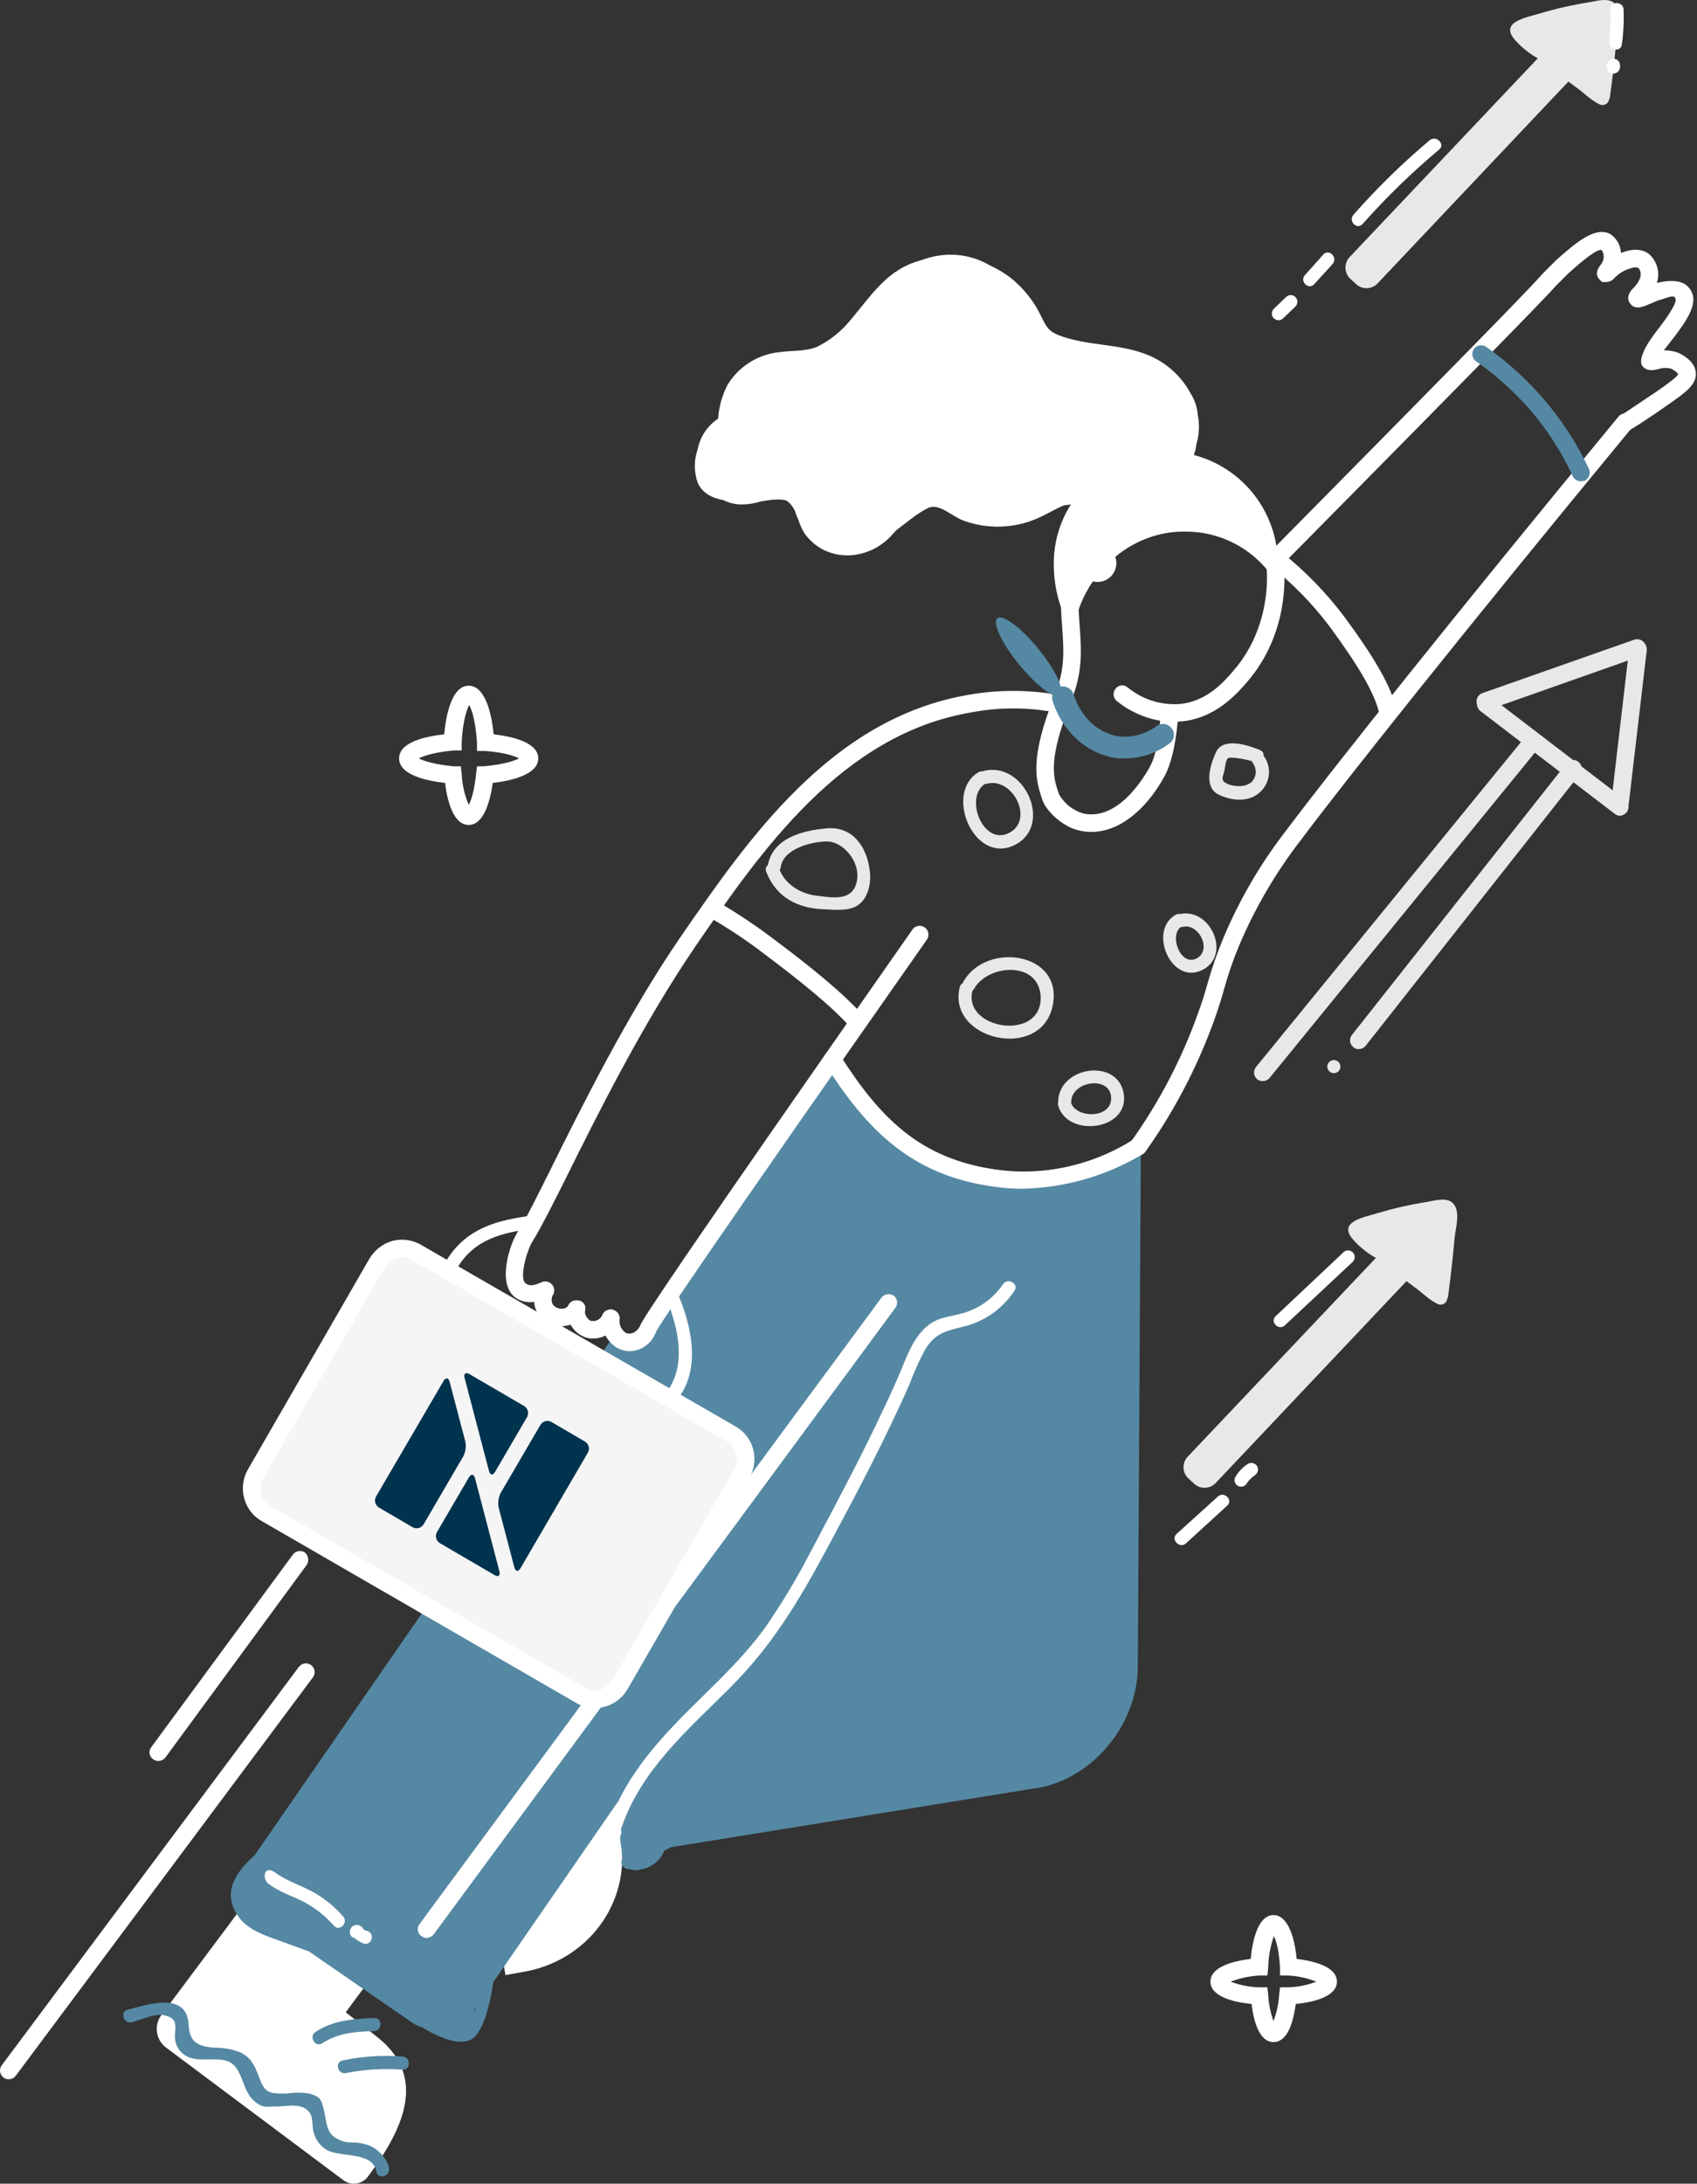 <svg width="283" height="364" viewBox="0 0 283 364" fill="none" xmlns="http://www.w3.org/2000/svg">
<rect x="0" y="0" width="283" height="364" fill="#333333" stroke="none"/>
<path d="M62.397 339.151L57.654 335.43L61.667 330.029L42.182 315.433L38.168 320.834L26.929 335.867C26.617 336.277 26.39 336.746 26.261 337.245C26.132 337.743 26.104 338.263 26.179 338.773C26.253 339.283 26.429 339.773 26.696 340.214C26.963 340.655 27.315 341.038 27.732 341.341L57.216 363.381C57.524 363.622 57.879 363.799 58.257 363.9C58.636 364.002 59.031 364.026 59.419 363.972C59.808 363.917 60.181 363.785 60.517 363.583C60.853 363.381 61.145 363.114 61.375 362.797C67.871 354.112 71.155 345.647 62.397 339.151Z" fill="white"/>
<path d="M103.485 306.456L110.126 305.362L106.112 281.279L99.471 282.373L81.007 285.438C79.979 285.618 79.061 286.19 78.448 287.035C77.835 287.88 77.575 288.93 77.723 289.963L84.291 329.226L87.137 328.715C97.938 326.964 105.309 317.184 103.485 306.456Z" fill="white"/>
<path d="M170.99 195.894C165.517 195.894 160.117 195.091 155.519 192.756C154.419 192.065 153.243 191.502 152.016 191.077C145.042 186.68 141.389 184.525 138.89 176.668L106.638 223.745L102.562 222.38L42.474 309.23C39.336 312.076 36.855 315.507 39.847 319.593C41.671 322.148 45.539 323.023 48.313 324.118L51.524 325.286L68.455 336.962C69.023 337.393 69.666 337.715 70.352 337.911L70.717 338.13C72.542 339.225 76.409 341.195 78.599 339.954C80.788 338.714 81.883 333.021 82.248 330.54C82.245 330.501 82.249 330.461 82.262 330.423C82.274 330.386 82.294 330.351 82.321 330.321L103.047 300.327L103.631 305.581C103.535 305.792 103.462 306.012 103.412 306.238C103.412 306.311 103.485 307.26 103.631 308.136C103.663 308.7 103.736 309.261 103.85 309.814C103.193 310.544 104.069 311.712 105.017 311.566C105.578 311.779 106.192 311.804 106.769 311.639C107.654 311.513 108.491 311.156 109.195 310.606C109.899 310.055 110.447 309.329 110.783 308.5L111.877 307.917L171.866 298.21C181.572 297.189 189.746 287.92 189.746 277.703L190.257 190.712C185.075 193.923 177.559 195.894 170.99 195.894ZM79.037 335.43V335.065L79.329 334.554C79.256 334.846 79.11 335.138 79.037 335.43Z" fill="#5588A3"/>
<path d="M71.155 323.023C70.838 323.029 70.529 322.926 70.279 322.731C70.117 322.623 69.98 322.482 69.876 322.317C69.772 322.152 69.704 321.968 69.677 321.775C69.649 321.582 69.663 321.386 69.716 321.198C69.77 321.011 69.862 320.837 69.987 320.688L146.98 216.328C147.213 216.022 147.552 215.814 147.93 215.747C148.309 215.679 148.699 215.756 149.023 215.963C149.333 216.195 149.538 216.541 149.593 216.924C149.647 217.307 149.548 217.697 149.315 218.006L72.322 322.439C72.183 322.617 72.006 322.761 71.804 322.862C71.602 322.963 71.38 323.018 71.155 323.023Z" fill="white"/>
<path d="M121.901 239.088L69.443 208.801C67.139 207.471 64.194 208.261 62.864 210.564L42.539 245.768C41.209 248.072 41.998 251.017 44.302 252.347L96.759 282.634C99.063 283.964 102.009 283.175 103.339 280.871L123.664 245.667C124.994 243.364 124.204 240.418 121.901 239.088Z" fill="#F5F5F5"/>
<path d="M99.178 284.709C98.072 284.713 96.985 284.41 96.04 283.833L43.641 253.547C42.925 253.142 42.297 252.598 41.796 251.946C41.294 251.294 40.929 250.548 40.722 249.752C40.283 248.155 40.493 246.45 41.306 245.008L61.594 209.832C62.45 208.374 63.836 207.302 65.462 206.84C67.068 206.431 68.771 206.667 70.206 207.497L122.678 237.783C123.394 238.188 124.022 238.732 124.523 239.384C125.025 240.036 125.39 240.782 125.597 241.578C125.817 242.384 125.873 243.226 125.76 244.053C125.647 244.881 125.368 245.677 124.94 246.395L104.652 281.571C104.098 282.53 103.299 283.326 102.338 283.878C101.377 284.429 100.287 284.716 99.178 284.709ZM67.068 209.54L66.192 209.686C65.758 209.797 65.352 209.997 65.001 210.273C64.649 210.55 64.358 210.897 64.148 211.292L43.86 246.468C43.628 246.848 43.476 247.272 43.413 247.713C43.35 248.154 43.377 248.603 43.494 249.033C43.61 249.463 43.812 249.865 44.088 250.214C44.365 250.564 44.709 250.853 45.101 251.065L97.5 281.279C97.875 281.517 98.297 281.673 98.738 281.736C99.178 281.799 99.627 281.767 100.054 281.644C100.911 281.422 101.645 280.871 102.098 280.111L122.459 244.935C122.891 244.146 123.004 243.221 122.773 242.352C122.542 241.482 121.985 240.735 121.218 240.264L68.746 210.051C68.239 209.741 67.661 209.565 67.068 209.54Z" fill="white"/>
<path d="M181.937 138.678C181.322 138.677 180.71 138.604 180.112 138.459C177.339 137.948 174.493 135.248 173.836 133.351C172.741 130.066 171.574 126.636 175.952 115.69C177.631 111.457 177.412 108.465 177.12 104.378C176.974 102.699 176.901 100.729 176.901 98.54C176.901 92.044 177.631 91.023 179.674 89.636C180.334 89.278 180.926 88.809 181.426 88.249C183.542 85.936 186.319 84.33 189.38 83.652C195.511 82.046 204.341 83.433 209.45 89.271C209.603 89.41 209.726 89.579 209.809 89.769C209.892 89.958 209.934 90.163 209.932 90.369C209.93 90.576 209.884 90.78 209.797 90.968C209.71 91.156 209.584 91.323 209.428 91.458C209.272 91.593 209.089 91.694 208.89 91.753C208.692 91.813 208.484 91.829 208.279 91.802C208.074 91.774 207.877 91.704 207.702 91.595C207.526 91.486 207.376 91.34 207.26 91.169C202.955 86.279 195.219 85.111 190.11 86.425C187.614 87.023 185.338 88.313 183.542 90.147C182.895 90.917 182.132 91.582 181.28 92.117C180.258 92.774 179.82 93.066 179.82 98.54C179.82 100.656 179.893 102.407 180.039 104.159C180.331 108.319 180.623 111.895 178.653 116.784C174.712 126.709 175.587 129.483 176.609 132.402C177.498 133.967 178.965 135.12 180.696 135.613C186.315 136.781 190.475 130.067 191.643 128.023C192.81 125.98 193.248 123.061 193.54 119.266C193.549 119.077 193.597 118.892 193.68 118.722C193.763 118.552 193.879 118.401 194.023 118.278C194.167 118.155 194.334 118.063 194.514 118.006C194.695 117.95 194.885 117.932 195.073 117.952C195.265 117.961 195.453 118.008 195.626 118.09C195.8 118.173 195.955 118.288 196.084 118.431C196.213 118.573 196.312 118.739 196.377 118.92C196.441 119.101 196.469 119.293 196.459 119.484C196.241 122.477 195.657 126.709 194.197 129.41C190.913 135.321 186.461 138.678 181.937 138.678Z" fill="white"/>
<path d="M213.099 94.015C213.104 89.862 211.732 85.825 209.196 82.536C206.66 79.247 203.104 76.893 199.087 75.843C199.309 75.256 199.456 74.643 199.525 74.018C199.996 72.431 200.071 70.752 199.744 69.129C199.646 67.883 199.245 66.681 198.576 65.626C197.226 63.095 195.139 61.033 192.592 59.714C187.483 57.087 181.718 57.89 176.463 55.847C174.858 55.19 174.493 54.46 173.69 52.855C172.497 50.292 170.723 48.043 168.508 46.286C167.446 45.478 166.295 44.793 165.078 44.243C162.81 42.907 160.187 42.295 157.562 42.491C156.367 42.579 155.189 42.824 154.059 43.221L153.402 43.44C147.855 44.973 145.374 49.206 141.871 53.292C140.35 55.192 138.432 56.736 136.252 57.817C134.208 58.62 132.092 58.401 130.048 58.693C128.282 58.859 126.577 59.433 125.07 60.37C123.563 61.307 122.294 62.582 121.364 64.093C120.434 65.856 119.887 67.796 119.758 69.786C118.868 70.375 118.106 71.137 117.516 72.028C116.927 72.918 116.523 73.918 116.328 74.967C115.694 76.791 115.72 78.78 116.401 80.587C117.204 82.265 118.883 83.068 120.634 83.36C121.604 83.857 122.682 84.108 123.772 84.09C124.837 84.068 125.894 83.896 126.91 83.579C128.224 83.36 129.902 83.068 131.143 83.433C131.663 83.787 132.089 84.263 132.384 84.819C132.511 85.024 132.609 85.245 132.676 85.476C132.749 85.622 132.749 85.768 132.822 85.914L133.114 86.571C133.373 87.418 133.741 88.227 134.208 88.979C137.857 93.942 144.79 93.504 148.658 89.271L149.461 88.395C151.212 87.082 152.964 85.549 154.788 84.673C156.613 83.798 158.802 86.133 160.7 86.79C164.683 88.241 169.071 88.111 172.96 86.425C174.493 85.768 175.879 84.892 177.412 84.236L178.58 84.09C176.703 87.058 175.715 90.502 175.733 94.015C175.733 98.028 176.828 102.261 179.017 105.326C180.185 96.131 188.286 88.395 197.773 88.614C200.894 88.616 203.959 89.448 206.652 91.026C209.345 92.603 211.57 94.869 213.099 97.591C213.172 96.4 213.172 95.206 213.099 94.015Z" fill="white"/>
<path d="M195.73 120.36C192.268 120.266 188.934 119.035 186.242 116.857C185.944 116.614 185.753 116.263 185.712 115.88C185.671 115.498 185.783 115.114 186.024 114.814C186.138 114.657 186.283 114.526 186.451 114.429C186.618 114.332 186.804 114.272 186.997 114.251C187.189 114.231 187.384 114.25 187.568 114.31C187.753 114.369 187.922 114.466 188.067 114.595C190.422 116.53 193.415 117.519 196.46 117.368C201.203 117.076 204.195 113.573 205.801 111.676C212.004 104.451 211.347 95.547 211.201 94.525C211.179 94.142 211.302 93.764 211.545 93.467C211.788 93.169 212.135 92.974 212.515 92.92C212.707 92.9 212.901 92.918 213.086 92.973C213.27 93.028 213.442 93.12 213.592 93.242C213.741 93.364 213.865 93.514 213.955 93.685C214.046 93.855 214.102 94.041 214.121 94.234C214.266 96.058 214.923 105.545 208.063 113.573C206.312 115.616 202.59 119.922 196.606 120.287L195.73 120.36Z" fill="white"/>
<path d="M88.524 217.057C87.582 217.095 86.656 216.812 85.896 216.255C83.123 214.065 84.802 208.811 85.385 207.278C85.71 206.469 86.1 205.688 86.553 204.943C87.648 203.337 89.472 199.615 91.808 194.945C96.916 184.655 104.652 169.037 113.628 155.974C124.794 139.846 138.587 119.776 161.43 115.835C166.401 114.945 171.492 114.945 176.463 115.835C176.656 115.862 176.841 115.927 177.009 116.026C177.176 116.126 177.321 116.257 177.437 116.414C177.553 116.57 177.636 116.748 177.682 116.937C177.727 117.126 177.735 117.322 177.704 117.514C177.633 117.895 177.42 118.234 177.109 118.464C176.797 118.694 176.41 118.798 176.026 118.755C171.373 117.865 166.594 117.865 161.941 118.755C140.339 122.403 126.838 141.962 116.037 157.652C107.206 170.57 99.543 185.968 94.435 196.258C91.954 201.221 90.129 204.797 89.034 206.548C88.677 207.097 88.383 207.685 88.159 208.3C87.283 210.562 86.845 213.335 87.648 213.919C88.451 214.503 89.18 214.211 90.421 213.7C90.79 213.579 91.19 213.602 91.542 213.765C91.894 213.927 92.172 214.217 92.319 214.576C92.388 214.758 92.421 214.952 92.414 215.147C92.408 215.341 92.362 215.533 92.281 215.709C92.199 215.886 92.083 216.045 91.939 216.176C91.795 216.307 91.626 216.409 91.443 216.474C90.513 216.844 89.524 217.042 88.524 217.057Z" fill="white"/>
<path d="M93.559 221.071C92.786 221.085 92.023 220.896 91.345 220.525C90.666 220.154 90.097 219.613 89.691 218.955C88.377 216.838 89.545 214.649 89.618 214.43C89.792 214.082 90.098 213.817 90.467 213.693C90.837 213.57 91.24 213.599 91.588 213.773C91.937 213.947 92.202 214.253 92.325 214.622C92.448 214.992 92.42 215.395 92.245 215.744C92.094 215.995 92.007 216.28 91.994 216.574C91.982 216.867 92.043 217.159 92.172 217.422C92.418 217.752 92.768 217.989 93.165 218.095C93.563 218.201 93.984 218.17 94.362 218.006C94.567 217.875 94.741 217.7 94.873 217.495C94.963 217.327 95.087 217.179 95.238 217.061C95.388 216.943 95.561 216.857 95.746 216.809C95.931 216.761 96.124 216.752 96.313 216.782C96.502 216.812 96.682 216.881 96.843 216.984C97.18 217.169 97.431 217.48 97.54 217.849C97.65 218.218 97.609 218.616 97.427 218.955C97.027 219.61 96.477 220.161 95.821 220.56C95.11 220.884 94.34 221.058 93.559 221.071Z" fill="white"/>
<path d="M94.727 218.517V218.371C94.707 218.179 94.725 217.985 94.78 217.801C94.835 217.616 94.927 217.444 95.049 217.294C95.171 217.145 95.321 217.022 95.492 216.931C95.662 216.84 95.848 216.784 96.04 216.766C96.228 216.735 96.42 216.743 96.605 216.79C96.789 216.836 96.962 216.92 97.113 217.037C97.264 217.153 97.389 217.299 97.48 217.466C97.572 217.633 97.628 217.817 97.646 218.006L96.186 218.225L97.646 218.079L96.186 218.298L94.727 218.517Z" fill="white"/>
<path d="M98.886 223.114C98.306 223.128 97.73 223.003 97.208 222.749C96.343 222.341 95.63 221.669 95.171 220.83C94.712 219.99 94.531 219.027 94.653 218.079C94.662 217.89 94.71 217.705 94.793 217.535C94.876 217.365 94.993 217.214 95.136 217.091C95.28 216.968 95.447 216.876 95.627 216.82C95.808 216.764 95.998 216.745 96.186 216.765C96.375 216.774 96.56 216.821 96.73 216.904C96.9 216.987 97.051 217.104 97.174 217.248C97.297 217.391 97.389 217.559 97.445 217.739C97.501 217.92 97.52 218.11 97.5 218.298C97.482 218.651 97.552 219.003 97.705 219.321C97.858 219.64 98.089 219.915 98.375 220.122C98.792 220.263 99.247 220.235 99.642 220.044C100.038 219.853 100.343 219.514 100.492 219.1C100.652 218.765 100.935 218.504 101.281 218.37C101.628 218.235 102.012 218.238 102.357 218.378C102.701 218.518 102.979 218.783 103.135 219.121C103.29 219.459 103.31 219.843 103.192 220.195C102.985 220.742 102.672 221.242 102.271 221.668C101.87 222.094 101.39 222.436 100.857 222.676C100.244 222.977 99.569 223.127 98.886 223.114Z" fill="white"/>
<path d="M104.944 225.231C104.311 225.216 103.689 225.067 103.119 224.793C102.213 224.306 101.472 223.56 100.991 222.65C100.51 221.74 100.311 220.708 100.419 219.685C100.455 219.304 100.633 218.951 100.916 218.694C101.2 218.438 101.569 218.296 101.952 218.298C102.143 218.307 102.331 218.354 102.505 218.437C102.678 218.519 102.834 218.634 102.963 218.777C103.092 218.919 103.191 219.085 103.256 219.266C103.32 219.447 103.348 219.639 103.338 219.831C103.264 220.277 103.321 220.735 103.502 221.15C103.684 221.565 103.982 221.918 104.36 222.166C104.58 222.264 104.821 222.308 105.062 222.296C105.303 222.283 105.537 222.213 105.747 222.093C106.21 221.832 106.571 221.42 106.768 220.925C107.352 219.612 112.68 211.365 152.161 154.952C152.384 154.633 152.724 154.415 153.107 154.347C153.491 154.278 153.885 154.365 154.205 154.587C154.524 154.81 154.742 155.15 154.81 155.533C154.879 155.917 154.792 156.311 154.57 156.631C118.299 208.373 109.979 220.779 109.396 222.02C108.985 223.182 108.151 224.147 107.06 224.72C106.403 225.05 105.679 225.225 104.944 225.231Z" fill="white"/>
<path d="M189.746 192.609C189.599 192.617 189.452 192.595 189.315 192.545C189.177 192.494 189.05 192.417 188.943 192.317C188.786 192.214 188.652 192.081 188.548 191.925C188.445 191.769 188.374 191.594 188.339 191.41C188.305 191.226 188.309 191.037 188.35 190.854C188.391 190.671 188.468 190.498 188.578 190.347C193.313 183.732 197.096 176.485 199.817 168.818C200.547 166.847 200.984 165.315 201.422 163.782C202.151 161.228 203.028 158.718 204.05 156.265C206.772 149.819 210.33 143.759 214.631 138.24C221.856 128.606 242.218 102.991 269.804 69.566C269.916 69.397 270.062 69.253 270.233 69.143C270.404 69.034 270.597 68.961 270.797 68.93C270.998 68.899 271.203 68.91 271.399 68.963C271.596 69.015 271.779 69.108 271.937 69.236C272.095 69.364 272.225 69.523 272.318 69.703C272.411 69.884 272.465 70.082 272.478 70.285C272.49 70.488 272.459 70.691 272.389 70.881C272.318 71.072 272.208 71.245 272.066 71.391C244.48 104.815 224.119 130.431 216.967 139.991C212.834 145.321 209.4 151.158 206.75 157.36C205.742 159.735 204.888 162.173 204.195 164.658C203.758 166.191 203.32 167.723 202.59 169.767C199.764 177.684 195.859 185.174 190.986 192.025C190.839 192.212 190.65 192.362 190.435 192.464C190.22 192.565 189.984 192.615 189.746 192.609Z" fill="white"/>
<path d="M212.734 94.599C212.349 94.593 211.982 94.436 211.712 94.161C211.571 94.031 211.458 93.873 211.38 93.697C211.303 93.521 211.263 93.331 211.263 93.139C211.263 92.947 211.303 92.757 211.38 92.581C211.458 92.405 211.571 92.247 211.712 92.118C241.999 61.466 254.989 48.257 257.324 45.557L259.514 43.367C263.017 40.229 266.082 37.748 268.49 38.989C269.023 39.327 269.468 39.789 269.785 40.335C270.103 40.881 270.284 41.496 270.314 42.127H270.46C271.19 41.835 273.234 41.105 274.912 42.273C275.606 42.855 276.11 43.633 276.357 44.505C276.604 45.376 276.584 46.302 276.299 47.162C278.415 46.651 280.021 46.724 281.115 47.454C281.761 47.933 282.204 48.636 282.356 49.425C282.721 51.614 280.532 54.46 278.488 57.087L277.466 58.401C278.259 58.395 279.048 58.518 279.802 58.766C280.24 58.985 282.575 60.007 282.794 62.05C283.013 64.094 281.115 65.407 277.977 67.597C274.839 69.786 273.818 70.443 271.701 71.756C271.388 71.873 271.044 71.878 270.728 71.772C270.411 71.665 270.14 71.454 269.961 71.172C269.782 70.89 269.704 70.555 269.742 70.223C269.78 69.891 269.93 69.582 270.168 69.348L276.372 65.188C277.612 64.312 279.729 62.853 279.875 62.342C279.55 61.973 279.152 61.675 278.707 61.466C277.987 61.27 277.224 61.296 276.518 61.539C275.861 61.685 274.766 61.977 273.963 61.101C273.161 60.226 274.109 57.963 276.153 55.336C277.248 53.949 279.656 50.738 279.437 49.862C279.218 48.987 278.342 49.571 276.518 50.081L274.766 50.811C273.89 51.176 272.65 51.687 271.847 50.592C271.044 49.498 271.92 48.476 272.431 47.965C272.942 47.454 273.672 46.506 273.599 45.63C273.604 45.455 273.574 45.282 273.512 45.119C273.449 44.956 273.354 44.807 273.234 44.681C272.796 44.389 271.774 44.754 271.409 44.9C270.58 45.218 269.832 45.717 269.22 46.36C269.042 46.573 268.819 46.743 268.566 46.857C268.313 46.97 268.037 47.025 267.76 47.016H267.176L266.738 46.578C266.301 46.141 266.009 45.411 266.811 44.316C267.091 44.003 267.291 43.628 267.395 43.221C267.454 42.96 267.458 42.689 267.408 42.425C267.357 42.161 267.254 41.911 267.103 41.689C266.447 41.47 264.549 42.857 261.484 45.63L259.514 47.6C257.178 50.227 245.502 62.123 213.756 94.234C213.475 94.482 213.109 94.613 212.734 94.599Z" fill="white"/>
<path d="M231.417 119.776C231.085 119.787 230.76 119.684 230.495 119.485C230.229 119.286 230.04 119.003 229.957 118.682C229.154 115.471 226.673 111.165 221.856 104.597C218.976 100.755 215.616 97.297 211.858 94.307C211.705 94.192 211.576 94.048 211.478 93.883C211.38 93.718 211.316 93.535 211.289 93.346C211.262 93.156 211.273 92.963 211.32 92.777C211.368 92.591 211.451 92.417 211.566 92.263C211.681 92.11 211.825 91.981 211.99 91.883C212.155 91.785 212.338 91.721 212.528 91.694C212.717 91.667 212.911 91.678 213.096 91.725C213.282 91.773 213.456 91.856 213.61 91.971C217.622 95.142 221.204 98.822 224.265 102.918C229.373 109.851 231.928 114.376 232.803 117.952C232.893 118.339 232.828 118.745 232.624 119.085C232.42 119.425 232.092 119.673 231.709 119.776H231.417Z" fill="white"/>
<path d="M170.26 198.156C168.721 198.14 167.185 198.019 165.663 197.791C151.87 195.894 144.499 188.231 137.566 177.357C137.371 177.035 137.308 176.651 137.389 176.284C137.471 175.917 137.691 175.595 138.004 175.387C138.336 175.187 138.732 175.122 139.112 175.203C139.491 175.284 139.825 175.507 140.047 175.825C146.688 186.261 153.329 193.121 166.028 194.945C178.726 196.769 187.921 190.639 189.016 189.909C189.338 189.715 189.722 189.651 190.089 189.733C190.456 189.814 190.778 190.035 190.987 190.347C191.186 190.68 191.251 191.076 191.17 191.455C191.089 191.834 190.867 192.169 190.549 192.391C184.408 196.058 177.412 198.046 170.26 198.156Z" fill="white"/>
<path d="M142.966 171.81C142.756 171.819 142.547 171.777 142.357 171.688C142.166 171.599 142 171.466 141.872 171.299C138.442 167.432 132.895 163.126 127.495 159.039C124.568 156.796 121.496 154.748 118.299 152.909C118.129 152.811 117.979 152.68 117.861 152.523C117.742 152.366 117.656 152.187 117.608 151.996C117.561 151.805 117.552 151.607 117.583 151.412C117.614 151.218 117.684 151.032 117.789 150.865C117.998 150.554 118.314 150.33 118.677 150.235C119.04 150.141 119.425 150.184 119.759 150.355C123.048 152.276 126.216 154.396 129.246 156.704C134.793 160.863 140.412 165.315 144.061 169.402C144.31 169.694 144.434 170.071 144.407 170.454C144.379 170.836 144.203 171.192 143.915 171.445C143.65 171.672 143.315 171.8 142.966 171.81Z" fill="white"/>
<path d="M183.032 97.007C184.765 97.007 186.17 95.602 186.17 93.869C186.17 92.136 184.765 90.731 183.032 90.731C181.298 90.731 179.893 92.136 179.893 93.869C179.893 95.602 181.298 97.007 183.032 97.007Z" fill="white"/>
<path d="M210.545 180.203C210.228 180.208 209.919 180.105 209.669 179.911C209.371 179.668 209.18 179.317 209.139 178.934C209.098 178.551 209.21 178.168 209.45 177.867L254.405 122.768C254.661 122.465 255.025 122.272 255.419 122.232C255.814 122.191 256.209 122.305 256.522 122.549C256.809 122.802 256.986 123.159 257.013 123.541C257.041 123.923 256.916 124.301 256.668 124.593L211.713 179.692C211.569 179.86 211.39 179.993 211.187 180.082C210.985 180.17 210.765 180.211 210.545 180.203Z" fill="#E8E8E8"/>
<path d="M226.6 174.876C226.282 174.895 225.968 174.79 225.724 174.584C225.571 174.469 225.442 174.325 225.344 174.16C225.247 173.995 225.182 173.812 225.155 173.622C225.128 173.433 225.139 173.239 225.186 173.054C225.234 172.868 225.317 172.694 225.432 172.54L261.192 127.293C261.3 127.131 261.442 126.994 261.606 126.89C261.771 126.787 261.956 126.719 262.149 126.691C262.342 126.664 262.538 126.677 262.725 126.731C262.912 126.784 263.086 126.876 263.236 127.001C263.534 127.244 263.725 127.595 263.766 127.978C263.807 128.361 263.695 128.744 263.455 129.045L227.768 174.292C227.628 174.469 227.451 174.613 227.249 174.714C227.047 174.815 226.826 174.87 226.6 174.876Z" fill="#E8E8E8"/>
<path d="M270.096 135.977C269.773 135.952 269.466 135.824 269.221 135.613L246.889 118.536C246.574 118.29 246.368 117.932 246.313 117.536C246.259 117.141 246.361 116.74 246.597 116.419C246.84 116.121 247.191 115.93 247.574 115.889C247.956 115.848 248.34 115.96 248.64 116.2L271.045 133.35C271.344 133.593 271.534 133.944 271.575 134.327C271.616 134.71 271.504 135.093 271.264 135.394C271.124 135.571 270.947 135.715 270.745 135.816C270.544 135.917 270.322 135.972 270.096 135.977Z" fill="#E8E8E8"/>
<path d="M247.691 118.39C247.382 118.389 247.08 118.289 246.831 118.105C246.582 117.922 246.397 117.664 246.305 117.368C246.186 117.01 246.212 116.62 246.375 116.28C246.538 115.939 246.827 115.676 247.18 115.544L272.504 106.64C272.686 106.571 272.88 106.538 273.075 106.545C273.269 106.551 273.46 106.597 273.637 106.678C273.814 106.76 273.973 106.876 274.104 107.02C274.235 107.164 274.336 107.332 274.401 107.516C274.519 107.894 274.485 108.302 274.308 108.655C274.132 109.009 273.825 109.281 273.453 109.414L248.202 118.317L247.691 118.39Z" fill="#E8E8E8"/>
<path d="M270.169 135.248H270.023C269.831 135.229 269.645 135.173 269.474 135.083C269.304 134.992 269.154 134.868 269.031 134.719C268.909 134.57 268.818 134.398 268.763 134.213C268.707 134.028 268.689 133.834 268.709 133.642L271.702 108.027C271.756 107.652 271.954 107.313 272.254 107.082C272.553 106.85 272.931 106.744 273.307 106.786C273.499 106.804 273.686 106.86 273.856 106.951C274.026 107.042 274.177 107.165 274.299 107.315C274.421 107.464 274.512 107.636 274.568 107.821C274.623 108.006 274.641 108.2 274.621 108.391L271.629 133.934C271.592 134.295 271.423 134.63 271.153 134.873C270.883 135.116 270.532 135.25 270.169 135.248Z" fill="#E8E8E8"/>
<path d="M212.369 340.392C210.107 340.392 209.085 337.181 208.72 334.043C205.728 333.751 201.86 332.802 201.86 330.321C201.86 327.839 205.655 326.891 208.574 326.526C208.866 323.388 209.815 319.228 212.369 319.228C214.923 319.228 215.945 323.388 216.237 326.526C219.156 326.891 222.951 327.839 222.951 330.321C222.951 332.802 219.083 333.751 216.091 334.043C215.653 337.181 214.704 340.392 212.369 340.392ZM205.217 330.321C206.781 330.913 208.435 331.234 210.107 331.269H211.347L211.493 332.51C211.57 334.004 211.865 335.48 212.369 336.889C212.908 335.486 213.228 334.01 213.318 332.51L213.464 331.269H214.704C216.353 331.238 217.983 330.916 219.521 330.321C218.006 329.724 216.404 329.379 214.777 329.299H213.464V328.058C213.318 325.285 212.88 323.607 212.442 322.731C211.84 324.444 211.519 326.243 211.493 328.058L211.347 329.299H210.107C208.434 329.383 206.784 329.728 205.217 330.321Z" fill="white"/>
<path d="M78.161 137.51C75.606 137.51 74.585 133.496 74.22 130.504C70.936 130.139 66.557 129.118 66.557 126.418C66.557 123.717 70.863 122.769 74.074 122.404C74.366 119.266 75.315 114.303 78.161 114.303C81.007 114.303 82.029 119.266 82.321 122.404C85.532 122.769 89.764 123.79 89.764 126.418C89.764 129.045 85.459 130.139 82.175 130.504C81.737 133.496 80.715 137.51 78.161 137.51ZM69.841 126.418C70.644 126.855 72.541 127.439 75.606 127.731H76.847L76.993 128.972C77.067 130.755 77.463 132.511 78.161 134.153C78.599 133.424 79.109 131.745 79.401 128.972L79.547 127.731H80.715C83.853 127.439 85.751 126.855 86.553 126.418C85.751 125.98 83.926 125.396 80.861 125.177H79.547V123.79C79.329 120.433 78.745 118.39 78.234 117.514C77.796 118.39 77.139 120.433 76.993 123.79V125.104H75.534C72.468 125.396 70.644 125.98 69.841 126.418Z" fill="white"/>
<path d="M195.438 121.455C195.3 121.258 195.124 121.09 194.921 120.961C194.717 120.832 194.49 120.744 194.252 120.704C194.015 120.663 193.772 120.67 193.537 120.724C193.302 120.777 193.08 120.877 192.884 121.017C191.149 122.326 188.993 122.95 186.827 122.769C183.324 122.404 180.259 119.631 179.018 115.69C178.869 115.266 178.575 114.908 178.187 114.681C177.8 114.454 177.344 114.372 176.902 114.449C176.537 112.989 175.15 110.581 173.18 108.173C170.261 104.597 167.195 102.334 166.32 103.064C165.444 103.794 167.05 107.224 169.969 110.8C172.012 113.281 174.128 115.179 175.515 115.836C175.443 116.148 175.443 116.472 175.515 116.784C177.194 122.112 181.499 125.834 186.462 126.418H187.63C190.291 126.412 192.878 125.541 195.001 123.936C195.195 123.805 195.362 123.635 195.49 123.438C195.618 123.241 195.705 123.02 195.746 122.789C195.787 122.557 195.781 122.32 195.728 122.09C195.675 121.861 195.577 121.645 195.438 121.455Z" fill="#5588A3"/>
<path d="M1.46 346.595C1.143 346.601 0.834 346.498 0.584 346.303C0.43 346.188 0.301 346.044 0.204 345.879C0.106 345.714 0.042 345.532 0.015 345.342C-0.012 345.152 -0.002 344.959 0.046 344.773C0.093 344.588 0.177 344.413 0.292 344.26L49.845 277.849C50.077 277.539 50.423 277.335 50.806 277.28C51.189 277.225 51.578 277.325 51.888 277.557C52.198 277.789 52.403 278.135 52.457 278.518C52.512 278.902 52.412 279.291 52.18 279.601L2.627 346.012C2.488 346.189 2.311 346.333 2.109 346.434C1.907 346.535 1.685 346.59 1.46 346.595Z" fill="white"/>
<path d="M26.419 293.539C26.102 293.545 25.793 293.442 25.543 293.248C25.381 293.139 25.244 292.998 25.14 292.833C25.036 292.669 24.968 292.484 24.941 292.291C24.913 292.098 24.927 291.902 24.98 291.715C25.034 291.527 25.126 291.353 25.251 291.204L48.823 259.166C48.933 259.007 49.073 258.872 49.235 258.767C49.397 258.662 49.579 258.591 49.769 258.557C49.959 258.523 50.154 258.527 50.342 258.569C50.531 258.611 50.709 258.69 50.867 258.801C51.148 259.053 51.331 259.396 51.385 259.77C51.438 260.144 51.358 260.524 51.158 260.845L27.586 292.956C27.447 293.133 27.27 293.277 27.068 293.378C26.866 293.479 26.644 293.534 26.419 293.539Z" fill="white"/>
<path d="M263.673 80.222C263.391 80.229 263.111 80.158 262.867 80.016C262.622 79.874 262.421 79.668 262.287 79.419C260.26 74.986 257.552 70.898 254.259 67.304C251.822 64.659 249.106 62.286 246.158 60.225C246 60.115 245.865 59.975 245.761 59.813C245.657 59.65 245.587 59.469 245.553 59.279C245.484 58.896 245.571 58.501 245.793 58.182C246.016 57.863 246.356 57.645 246.74 57.576C247.123 57.508 247.517 57.594 247.837 57.817C250.947 60.006 253.81 62.526 256.375 65.334C259.877 69.157 262.78 73.487 264.987 78.178C265.139 78.538 265.149 78.942 265.013 79.308C264.877 79.674 264.607 79.975 264.257 80.149L263.673 80.222Z" fill="#5588A3"/>
<path d="M44.809 314.047C46.487 315.287 48.385 315.944 50.282 316.82C52.325 317.859 54.156 319.27 55.683 320.98C56.558 322.074 58.164 320.542 57.215 319.447C55.748 317.764 53.994 316.356 52.034 315.287C49.99 314.193 47.801 313.536 45.904 312.149C44.006 310.763 43.641 313.171 44.809 314.047Z" fill="white"/>
<path d="M58.894 322.877C59.403 323.349 59.998 323.721 60.646 323.971C60.78 324.016 60.922 324.032 61.062 324.018C61.203 324.005 61.339 323.963 61.463 323.894C61.586 323.826 61.694 323.732 61.779 323.62C61.865 323.508 61.926 323.379 61.959 323.242C62.004 323.103 62.021 322.956 62.009 322.811C61.996 322.665 61.955 322.524 61.887 322.394C61.819 322.265 61.725 322.151 61.613 322.058C61.5 321.966 61.37 321.897 61.23 321.855H61.084L60.792 321.709H60.719L60.5 321.417C60.408 321.266 60.282 321.139 60.134 321.044C59.985 320.948 59.817 320.888 59.642 320.867C59.466 320.846 59.288 320.866 59.121 320.923C58.955 320.981 58.803 321.076 58.678 321.201C58.553 321.326 58.459 321.477 58.401 321.644C58.343 321.811 58.324 321.989 58.344 322.164C58.365 322.34 58.425 322.508 58.521 322.657C58.616 322.805 58.744 322.93 58.894 323.023V322.877Z" fill="white"/>
<path d="M21.894 337.108C23.353 336.743 25.543 335.721 27.002 335.867C30.213 336.305 28.973 338.276 29.192 339.881C29.247 340.504 29.465 341.101 29.824 341.614C30.182 342.126 30.669 342.535 31.235 342.8C33.424 343.895 36.49 342.654 38.46 343.822C40.431 344.99 40.43 348.347 42.182 350.025C43.933 351.704 44.809 351.047 46.269 351.12C47.728 351.193 50.939 350.171 51.961 352.799C52.07 353.451 52.143 354.109 52.18 354.769C52.259 355.526 52.52 356.252 52.939 356.887C53.358 357.523 53.924 358.048 54.588 358.418C56.778 359.659 62.178 358.564 62.762 361.994C62.981 363.381 65.097 362.797 64.879 361.41C64.659 360.023 63.127 358.053 61.084 357.469C59.04 356.885 58.529 357.323 57.289 356.958C54.442 356.083 54.588 354.404 54.078 351.996C53.567 349.587 53.202 349.515 51.669 349.004C50.513 348.796 49.331 348.772 48.166 348.931C47.242 349.017 46.311 348.992 45.393 348.858C43.933 348.493 43.642 347.325 43.058 345.866C42.474 344.406 41.89 342.946 39.993 342.071C38.664 341.57 37.253 341.323 35.833 341.341C32.914 341.122 31.6 340.392 31.454 337.473C31.162 331.927 24.667 334.116 21.31 334.992C19.996 335.284 20.58 337.4 21.894 337.108Z" fill="#5588A3"/>
<path d="M127.769 145.299C129.448 149.605 133.024 151.429 137.476 151.575C139.3 151.648 141.709 151.94 143.241 150.773C144.774 149.605 145.284 147.27 145.066 145.299C144.628 141.212 142.219 137.709 137.914 138.074C133.608 138.439 128.572 139.826 127.988 144.642C127.769 146.029 129.959 146.029 130.178 144.642C130.543 141.504 135.286 140.264 137.914 140.264C140.541 140.264 143.606 143.621 142.876 146.978C142.146 150.335 138.716 149.605 136.235 149.313C133.754 149.021 130.981 147.634 129.886 144.715C129.375 143.402 127.259 143.986 127.769 145.299Z" fill="#E8E8E8"/>
<path d="M163.166 128.732C157.4 132.162 162.363 144.058 169.077 140.92C175.791 137.782 170.901 126.762 164.041 128.514C163.761 128.591 163.522 128.777 163.379 129.03C163.235 129.283 163.198 129.583 163.275 129.864C163.353 130.144 163.538 130.383 163.791 130.526C164.045 130.67 164.345 130.707 164.625 130.63C168.931 129.535 172.58 136.76 168.201 138.877C163.822 140.993 160.757 132.746 164.333 130.63C164.585 130.475 164.765 130.227 164.833 129.939C164.902 129.652 164.853 129.349 164.698 129.097C164.543 128.846 164.295 128.666 164.008 128.598C163.72 128.529 163.417 128.578 163.166 128.732Z" fill="#E8E8E8"/>
<path d="M210.09 125.011C208.12 124.208 203.96 122.822 202.792 125.376C201.625 127.93 200.822 131.287 203.23 132.455C205.639 133.623 208.485 133.695 210.236 131.944C211.011 131.199 211.496 130.202 211.603 129.132C211.71 128.062 211.432 126.989 210.82 126.106C210.017 124.938 208.12 126.033 208.923 127.2C209.242 127.62 209.415 128.133 209.415 128.66C209.415 129.187 209.242 129.7 208.923 130.119C208.047 131.287 205.858 131.214 204.617 130.63C203.376 130.047 204.033 129.317 204.179 128.514C204.325 127.711 204.398 126.762 204.763 126.398C205.128 126.033 208.558 126.689 209.506 127.127C210.455 127.565 211.404 125.522 210.09 125.011Z" fill="#E8E8E8"/>
<path d="M195.949 152.544C191.497 155.244 195.292 164.147 200.401 161.739C205.509 159.331 201.86 151.084 196.606 152.398C196.325 152.475 196.087 152.661 195.943 152.914C195.799 153.167 195.762 153.467 195.84 153.748C195.917 154.028 196.103 154.267 196.356 154.411C196.609 154.554 196.909 154.591 197.19 154.514C199.89 153.784 202.225 158.382 199.525 159.769C196.825 161.155 194.854 155.755 197.044 154.441C199.233 153.127 197.117 151.814 195.949 152.544Z" fill="#E8E8E8"/>
<path d="M160.043 164.585C157.927 173.343 173.471 176.919 175.515 167.796C177.558 158.674 164.349 156.849 160.627 163.71C159.897 164.95 161.794 166.045 162.451 164.804C164.787 160.717 173.179 160.134 173.544 166.045C173.909 173.708 160.554 171.664 162.159 165.169C162.451 163.783 160.335 163.199 160.043 164.585Z" fill="#E8E8E8"/>
<path d="M176.464 184.29C177.996 189.69 188.286 188.45 187.41 182.393C186.535 176.335 176.683 177.649 176.464 183.56C176.464 183.851 176.579 184.129 176.784 184.334C176.99 184.54 177.268 184.655 177.558 184.655C177.849 184.655 178.127 184.54 178.332 184.334C178.538 184.129 178.653 183.851 178.653 183.56C178.799 180.203 185.075 179.254 185.294 182.903C185.513 186.552 179.31 186.479 178.58 183.706C178.503 183.425 178.317 183.187 178.064 183.043C177.81 182.9 177.511 182.862 177.23 182.94C176.949 183.017 176.711 183.203 176.567 183.456C176.423 183.709 176.386 184.009 176.464 184.29Z" fill="#E8E8E8"/>
<path d="M88.888 202.608C82.977 203.337 77.723 204.724 74.439 210.125C73.709 211.292 75.606 212.46 76.336 211.219C79.182 206.549 83.78 205.454 88.888 204.797C90.275 204.651 90.275 202.462 88.888 202.608Z" fill="white"/>
<path d="M111.221 216.765C113.118 221.363 114.505 227.639 111.221 231.945C110.418 233.113 112.315 234.207 113.118 233.04C116.913 228.077 115.308 220.925 113.045 215.671C112.534 214.357 110.637 215.525 111.221 216.765Z" fill="white"/>
<path d="M167.268 214.065C165.569 216.568 162.989 218.34 160.043 219.028C158.146 219.539 156.394 219.612 154.789 220.925C152.088 223.042 151.067 226.618 149.753 229.61C145.374 239.535 140.266 249.095 135.23 258.582C132.996 262.923 130.485 267.116 127.713 271.135C124.575 275.514 120.707 279.309 116.913 283.03C110.563 289.234 104.433 295.583 101.514 304.121C101.076 305.435 103.192 306.019 103.63 304.705C106.914 294.999 114.723 288.358 121.729 281.352C128.735 274.346 133.187 266.902 137.712 258.509C142.236 250.117 147.491 240.265 151.651 230.777C152.383 228.829 153.236 226.928 154.205 225.085C155.883 222.239 157.708 221.874 160.627 221.144C164.134 220.315 167.19 218.173 169.166 215.16C169.968 213.992 168.071 212.897 167.268 214.065Z" fill="white"/>
<path d="M62.397 336.378C58.967 336.524 55.537 336.743 52.618 338.714C51.45 339.443 52.545 341.341 53.713 340.611C56.34 338.86 59.332 338.641 62.397 338.568C63.784 338.495 63.784 336.305 62.397 336.378Z" fill="#5588A3"/>
<path d="M67.141 342.8C63.794 342.543 60.427 342.764 57.142 343.457C55.756 343.749 56.34 345.792 57.653 345.574C60.774 344.941 63.966 344.745 67.141 344.99C68.527 345.063 68.527 342.873 67.141 342.8Z" fill="#5588A3"/>
<path d="M222.44 176.7C222.15 176.7 221.871 176.815 221.666 177.021C221.461 177.226 221.345 177.504 221.345 177.795C221.345 178.085 221.461 178.363 221.666 178.569C221.871 178.774 222.15 178.889 222.44 178.889C222.73 178.889 223.009 178.774 223.214 178.569C223.42 178.363 223.535 178.085 223.535 177.795C223.535 177.504 223.42 177.226 223.214 177.021C223.009 176.815 222.73 176.7 222.44 176.7Z" fill="#E8E8E8"/>
<path d="M269.366 0.674C268.344 -0.493 266.301 0.164 264.987 0.382C262.174 0.825 259.394 1.459 256.667 2.28C254.478 2.937 250.099 3.667 252.581 6.586C253.681 7.846 254.989 8.907 256.448 9.724L225.067 42.856C224.834 43.104 224.652 43.395 224.533 43.714C224.414 44.032 224.359 44.372 224.373 44.712C224.386 45.051 224.468 45.385 224.612 45.693C224.757 46.001 224.961 46.277 225.213 46.505L226.089 47.308C226.332 47.546 226.619 47.733 226.935 47.859C227.251 47.984 227.589 48.045 227.929 48.038C228.269 48.032 228.604 47.957 228.915 47.819C229.225 47.681 229.505 47.483 229.738 47.235L261.557 13.592L262.725 14.467C264.111 15.416 265.206 16.657 266.739 17.387C266.899 17.472 267.077 17.516 267.259 17.515C267.44 17.514 267.618 17.468 267.777 17.381C267.937 17.294 268.072 17.17 268.17 17.018C268.269 16.866 268.329 16.692 268.344 16.511C268.417 16.365 268.49 16.292 268.49 16.146C268.928 12.862 269.293 9.651 269.585 6.367C269.731 4.761 270.606 2.061 269.366 0.674Z" fill="#E8E8E8"/>
<path d="M242.363 200.637C241.342 199.47 239.298 200.126 237.985 200.345C235.171 200.788 232.392 201.422 229.665 202.243C227.476 202.899 223.097 203.629 225.578 206.548C226.678 207.808 227.986 208.87 229.446 209.687L198.065 242.819C197.832 243.066 197.65 243.358 197.531 243.677C197.411 243.995 197.357 244.334 197.37 244.674C197.384 245.014 197.465 245.348 197.61 245.656C197.754 245.964 197.958 246.24 198.211 246.468L199.087 247.271C199.329 247.509 199.617 247.696 199.933 247.821C200.249 247.947 200.587 248.008 200.927 248.001C201.266 247.994 201.601 247.92 201.912 247.782C202.223 247.644 202.503 247.445 202.736 247.198L234.555 213.554L235.722 214.43C237.109 215.379 238.204 216.62 239.736 217.349C239.896 217.435 240.075 217.479 240.256 217.478C240.437 217.477 240.616 217.431 240.775 217.344C240.934 217.257 241.069 217.132 241.168 216.98C241.267 216.828 241.327 216.654 241.342 216.474C241.415 216.328 241.488 216.255 241.488 216.109C241.925 212.825 242.29 209.614 242.582 206.329C242.728 204.724 243.604 202.024 242.363 200.637Z" fill="#E8E8E8"/>
<path d="M268.563 1.55C268.636 3.329 268.562 5.111 268.344 6.878C268.125 8.264 270.241 8.848 270.46 7.461C270.739 5.504 270.837 3.525 270.752 1.55C270.679 0.164 268.49 0.164 268.563 1.55Z" fill="white"/>
<path d="M267.979 10.891V11.183C267.979 11.474 268.095 11.752 268.3 11.957C268.505 12.163 268.784 12.278 269.074 12.278C269.359 12.261 269.627 12.14 269.829 11.938C270.031 11.736 270.151 11.468 270.169 11.183V10.891C270.169 10.601 270.053 10.323 269.848 10.117C269.643 9.912 269.364 9.797 269.074 9.797C268.789 9.814 268.521 9.935 268.319 10.136C268.118 10.338 267.997 10.607 267.979 10.891Z" fill="white"/>
<path d="M220.689 42.419L217.624 45.849C216.675 46.87 218.208 48.403 219.157 47.381L222.222 44.024C223.17 42.929 221.638 41.397 220.689 42.419Z" fill="white"/>
<path d="M214.485 49.498L212.442 51.468C212.229 51.671 212.105 51.951 212.099 52.245C212.092 52.539 212.202 52.824 212.405 53.037C212.609 53.25 212.888 53.373 213.182 53.38C213.477 53.387 213.761 53.277 213.974 53.073L216.018 51.103C216.231 50.9 216.354 50.62 216.361 50.326C216.368 50.032 216.257 49.747 216.054 49.534C215.851 49.321 215.572 49.198 215.277 49.191C214.983 49.184 214.698 49.294 214.485 49.498Z" fill="white"/>
<path d="M227.257 37.31C231.203 32.866 235.472 28.719 240.028 24.903C241.05 24.028 239.517 22.495 238.423 23.371C233.889 27.187 229.645 31.334 225.724 35.777C224.776 36.872 226.308 38.405 227.257 37.31Z" fill="white"/>
<path d="M197.774 257.269L204.634 250.993C205.728 250.044 204.123 248.512 203.101 249.46L196.241 255.664C195.146 256.612 196.752 258.218 197.774 257.269Z" fill="white"/>
<path d="M207.918 247.271C208.285 246.722 208.756 246.251 209.304 245.884C209.528 245.723 209.686 245.488 209.753 245.221C209.82 244.954 209.79 244.672 209.669 244.425C209.517 244.171 209.274 243.985 208.989 243.903C208.705 243.822 208.4 243.852 208.137 243.987C207.273 244.545 206.549 245.294 206.02 246.176C205.875 246.428 205.836 246.727 205.911 247.007C205.986 247.288 206.17 247.527 206.422 247.672C206.673 247.817 206.972 247.857 207.253 247.781C207.533 247.706 207.773 247.522 207.918 247.271Z" fill="white"/>
<path d="M224.046 208.738L212.734 219.393C211.712 220.342 213.245 221.874 214.266 220.925L225.578 210.344C225.791 210.14 225.915 209.861 225.921 209.567C225.928 209.272 225.818 208.987 225.615 208.774C225.412 208.562 225.132 208.438 224.838 208.431C224.543 208.424 224.259 208.535 224.046 208.738Z" fill="white"/>
<g clip-path="url(#clip0_3830_2751)">
<path d="M86.803 261.399C86.426 262.044 85.962 261.981 85.775 261.26L83.165 251.325C82.994 250.48 83.116 249.602 83.51 248.835L90.114 237.525C90.297 237.215 90.595 236.989 90.944 236.898C91.292 236.806 91.663 236.856 91.975 237.036L97.543 240.288C97.855 240.47 98.081 240.769 98.172 241.117C98.264 241.466 98.215 241.837 98.034 242.149L86.803 261.399ZM77.478 229.686C77.288 228.962 77.659 228.682 78.306 229.059L87.397 234.367C87.707 234.55 87.933 234.848 88.025 235.197C88.116 235.546 88.066 235.916 87.885 236.228L82.572 245.328C82.194 245.975 81.731 245.91 81.544 245.189L77.478 229.686ZM83.284 261.917C83.474 262.64 83.103 262.921 82.457 262.544L73.365 257.235C73.055 257.053 72.829 256.755 72.737 256.406C72.646 256.057 72.696 255.687 72.877 255.375L78.19 246.275C78.567 245.63 79.032 245.692 79.218 246.414L83.284 261.917ZM73.96 230.207C74.337 229.56 74.799 229.623 74.988 230.346L77.597 240.28C77.769 241.125 77.648 242.002 77.254 242.768L70.652 254.076C70.469 254.386 70.171 254.612 69.822 254.704C69.474 254.795 69.103 254.745 68.791 254.564L63.207 251.304C62.896 251.122 62.67 250.824 62.578 250.475C62.487 250.126 62.537 249.755 62.719 249.444L73.96 230.207Z" fill="#00334E"/>
</g>
<defs>
<clipPath id="clip0_3830_2751">
<rect width="26.827" height="26.827" fill="white" transform="translate(75.56 227.452) rotate(30.28)"/>
</clipPath>
</defs>
</svg>
